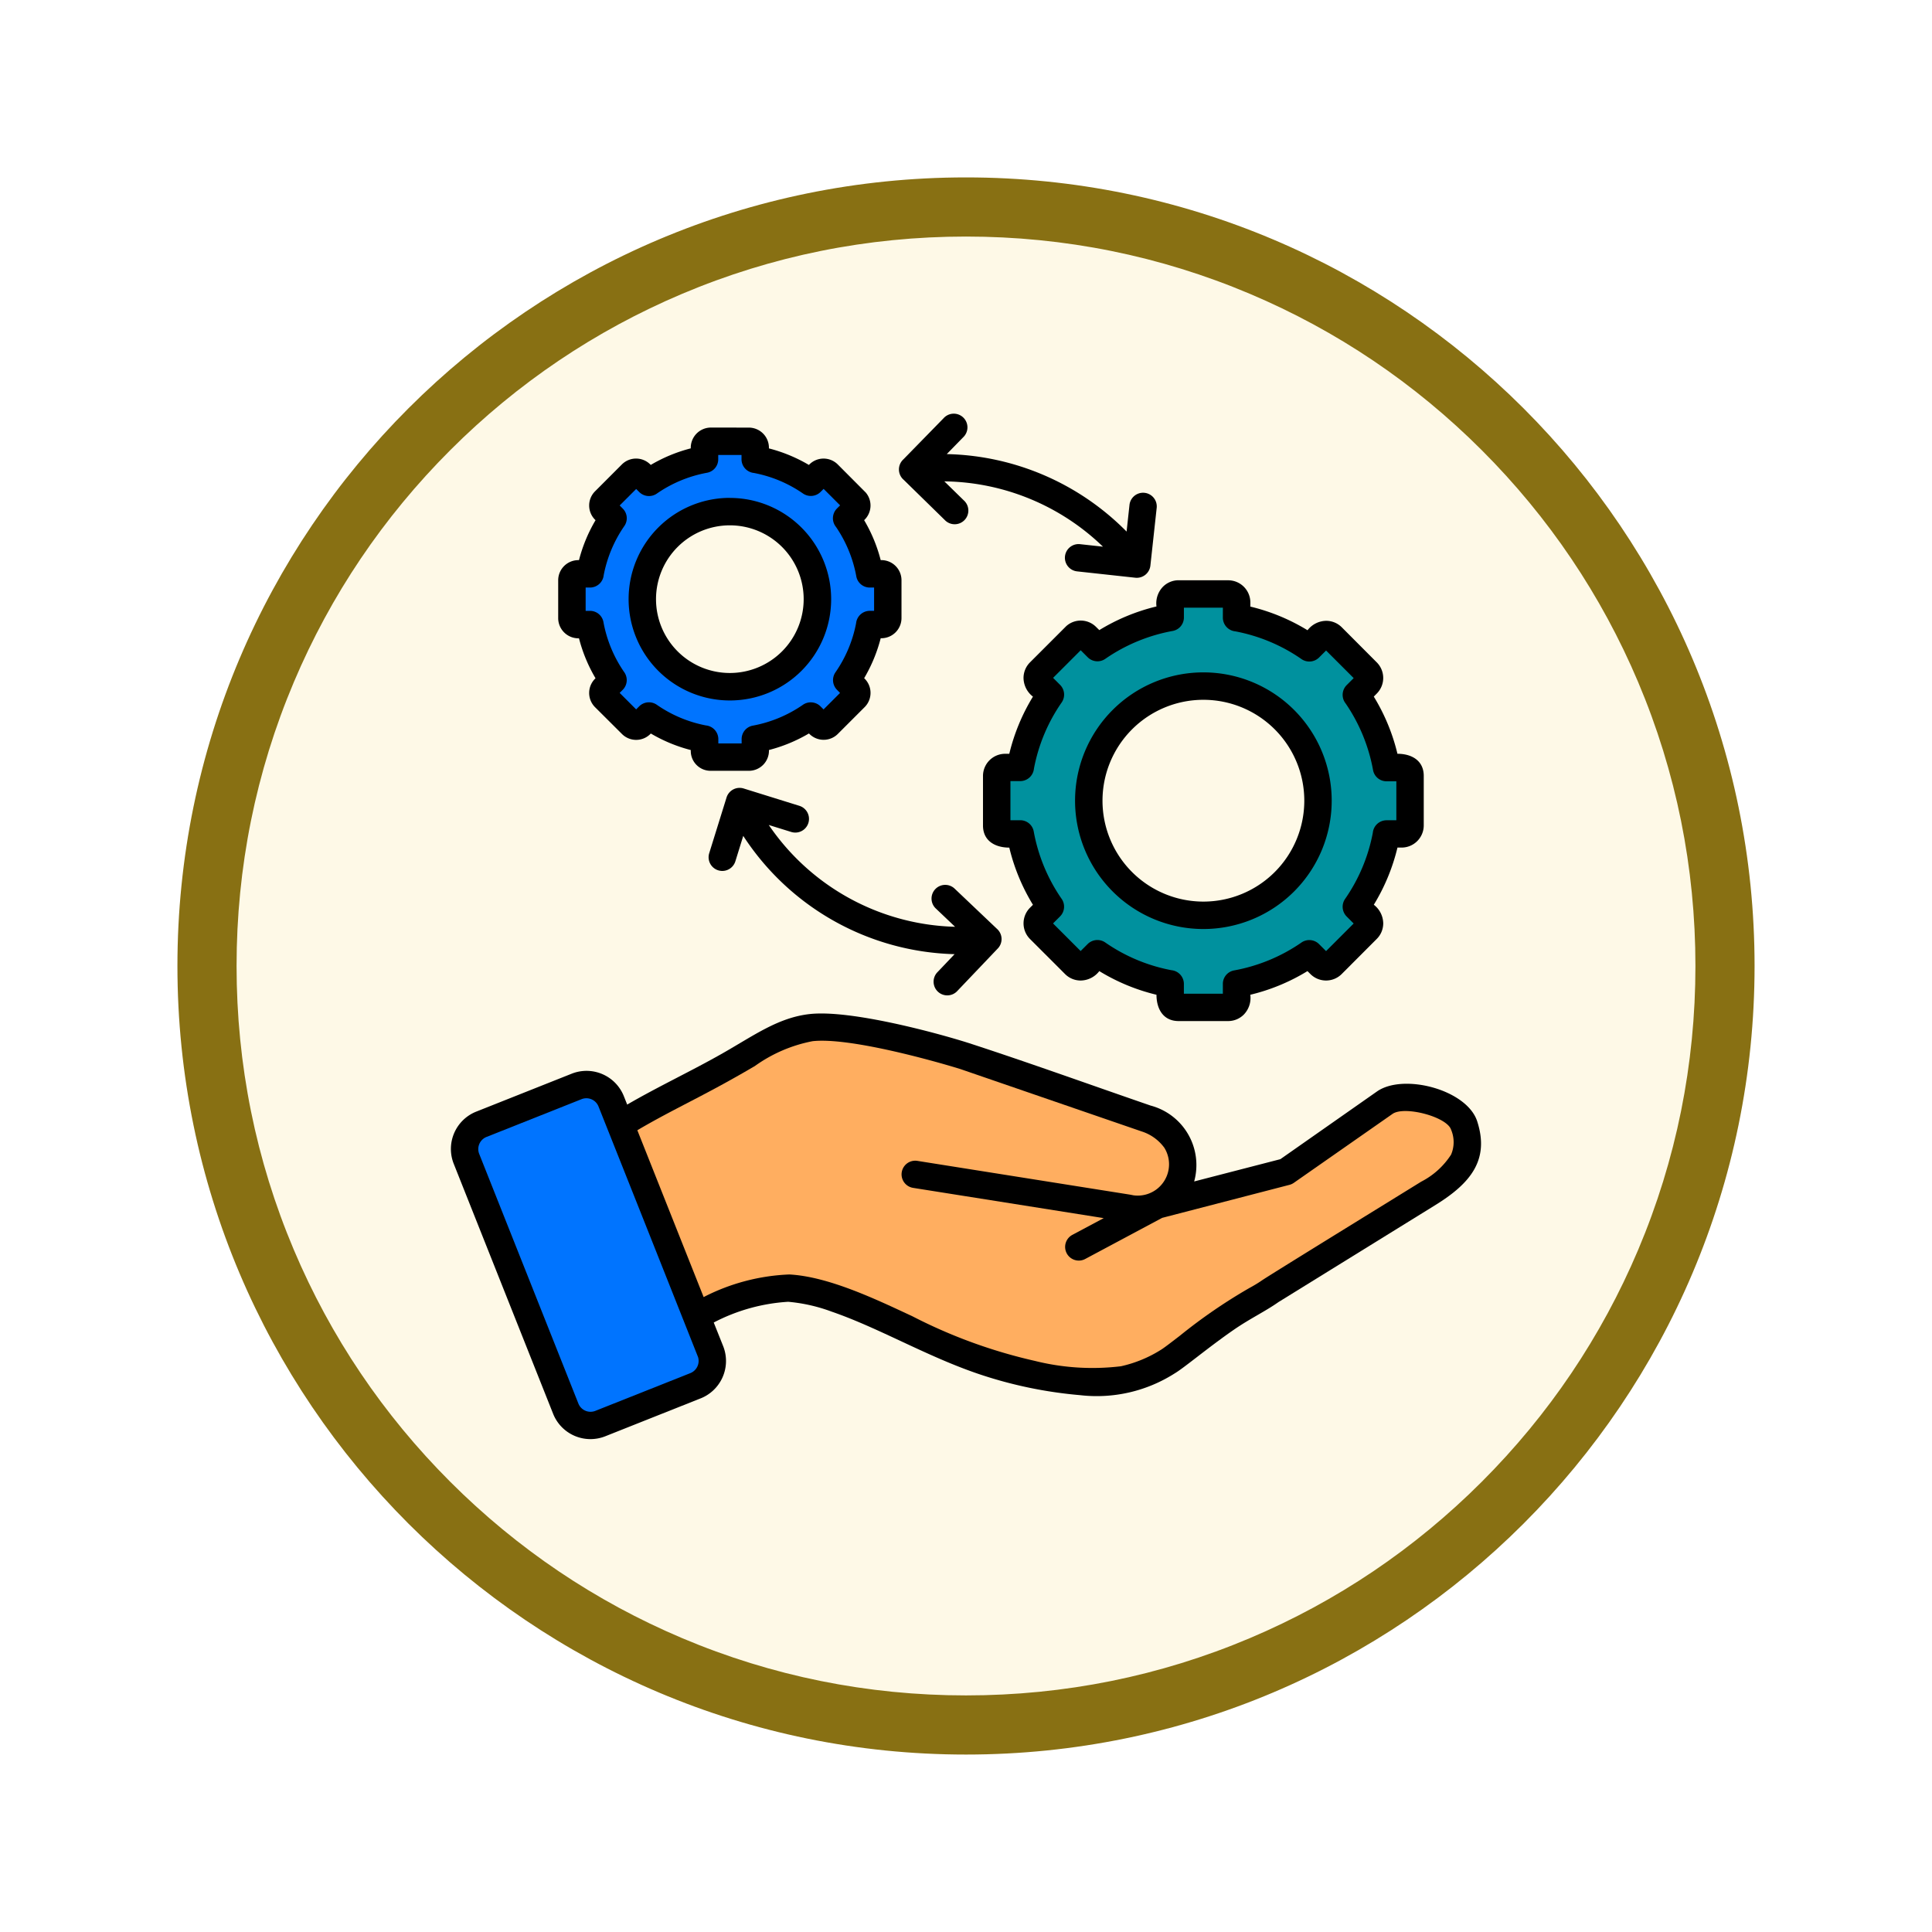 <svg xmlns="http://www.w3.org/2000/svg" xmlns:xlink="http://www.w3.org/1999/xlink" width="98" height="98" viewBox="0 0 98 98">
  <defs>
    <filter id="Trazado_904820" x="0" y="0" width="98" height="98" filterUnits="userSpaceOnUse">
      <feOffset dy="3" input="SourceAlpha"/>
      <feGaussianBlur stdDeviation="3" result="blur"/>
      <feFlood flood-opacity="0.161"/>
      <feComposite operator="in" in2="blur"/>
      <feComposite in="SourceGraphic"/>
    </filter>
  </defs>
  <g id="Grupo_1210674" data-name="Grupo 1210674" transform="translate(-611 -2739.43)">
    <g id="Grupo_1210397" data-name="Grupo 1210397" transform="translate(0 -9890.062)">
      <g id="Grupo_1210132" data-name="Grupo 1210132" transform="translate(411 11867.491)">
        <g id="Grupo_1202705" data-name="Grupo 1202705" transform="translate(209 768)">
          <g id="Grupo_1173585" data-name="Grupo 1173585" transform="translate(0 0)">
            <g id="Grupo_1173428" data-name="Grupo 1173428">
              <g id="Grupo_1171958" data-name="Grupo 1171958">
                <g id="Grupo_1167341" data-name="Grupo 1167341">
                  <g id="Grupo_1166792" data-name="Grupo 1166792">
                    <g transform="matrix(1, 0, 0, 1, -9, -6)" filter="url(#Trazado_904820)">
                      <g id="Trazado_904820-2" data-name="Trazado 904820" transform="translate(9 6)" fill="#fef9e7">
                        <path d="M 40 78.5 C 34.802 78.5 29.76 77.482 25.015 75.475 C 20.43 73.536 16.313 70.76 12.776 67.224 C 9.24 63.687 6.464 59.57 4.525 54.985 C 2.518 50.24 1.5 45.198 1.5 40 C 1.5 34.802 2.518 29.76 4.525 25.015 C 6.464 20.43 9.24 16.313 12.776 12.776 C 16.313 9.24 20.43 6.464 25.015 4.525 C 29.76 2.518 34.802 1.5 40 1.5 C 45.198 1.5 50.24 2.518 54.985 4.525 C 59.57 6.464 63.687 9.24 67.224 12.776 C 70.76 16.313 73.536 20.43 75.475 25.015 C 77.482 29.76 78.5 34.802 78.5 40 C 78.5 45.198 77.482 50.24 75.475 54.985 C 73.536 59.57 70.76 63.687 67.224 67.224 C 63.687 70.76 59.57 73.536 54.985 75.475 C 50.24 77.482 45.198 78.5 40 78.5 Z" stroke="none"/>
                        <path d="M 40 3 C 35.004 3 30.158 3.978 25.599 5.906 C 21.193 7.77 17.236 10.438 13.837 13.837 C 10.438 17.236 7.77 21.193 5.906 25.599 C 3.978 30.158 3 35.004 3 40 C 3 44.996 3.978 49.842 5.906 54.401 C 7.77 58.807 10.438 62.764 13.837 66.163 C 17.236 69.562 21.193 72.23 25.599 74.094 C 30.158 76.022 35.004 77 40 77 C 44.996 77 49.842 76.022 54.401 74.094 C 58.807 72.23 62.764 69.562 66.163 66.163 C 69.562 62.764 72.23 58.807 74.094 54.401 C 76.022 49.842 77 44.996 77 40 C 77 35.004 76.022 30.158 74.094 25.599 C 72.23 21.193 69.562 17.236 66.163 13.837 C 62.764 10.438 58.807 7.77 54.401 5.906 C 49.842 3.978 44.996 3 40 3 M 40 0 C 62.091 0 80 17.909 80 40 C 80 62.091 62.091 80 40 80 C 17.909 80 -7.62939453125e-06 62.091 -7.62939453125e-06 40 C -7.62939453125e-06 17.909 17.909 0 40 0 Z" stroke="none" fill="#887013"/>
                      </g>
                    </g>
                  </g>
                </g>
              </g>
            </g>
          </g>
        </g>
      </g>
    </g>
    <g id="process_11693989" transform="translate(617.846 2743.229)">
      <path id="Trazado_1054367" data-name="Trazado 1054367" d="M33.124,62.234a9.377,9.377,0,0,0-3.766,1.051l.479,1.2a2.042,2.042,0,0,1-1.2,2.67l-4.779,1.9a2.038,2.038,0,0,1-2.648-1.143L16.17,55.235a2.038,2.038,0,0,1,1.143-2.648l4.837-1.922A2.038,2.038,0,0,1,24.8,51.808l.168.423c1.61-.936,3.274-1.707,4.876-2.622,1.577-.9,2.8-1.794,4.38-1.97,2.061-.229,6.414.944,8.072,1.471,3.074,1,6.16,2.116,9.224,3.171a3.122,3.122,0,0,1,2.208,3.849L58.1,55,63,51.566c1.343-.939,4.565-.093,5.085,1.515.627,1.939-.315,3.128-2.114,4.241l-7.967,4.927c-.653.462-1.436.834-2.237,1.384-.671.461-1.366.995-1.923,1.424-.488.375-.877.675-1.1.806a7.352,7.352,0,0,1-4.8,1.107,21.915,21.915,0,0,1-5.188-1.088c-2.635-.9-5.033-2.329-7.42-3.15a8.434,8.434,0,0,0-2.219-.5Zm8.6-15.777a.694.694,0,1,1-1.005-.956l.856-.9a13.191,13.191,0,0,1-10.72-6l-.4,1.29a.694.694,0,1,1-1.326-.413l.879-2.825a.694.694,0,0,1,.869-.456l2.825.879a.694.694,0,1,1-.413,1.326l-1.139-.354A11.8,11.8,0,0,0,41.6,43.212l-.96-.912a.694.694,0,1,1,.956-1.005l2.126,2.019a.693.693,0,0,1,.025,1.019ZM38.99,20.537A.694.694,0,0,1,38.98,19.5l2.036-2.084a.694.694,0,1,1,.994.967l-.832.852A13.209,13.209,0,0,1,50.3,23.165l.148-1.363a.694.694,0,0,1,1.38.146l-.321,2.941a.694.694,0,0,1-.763.617l-2.941-.321a.694.694,0,1,1,.147-1.38l1.152.126a11.783,11.783,0,0,0-8.046-3.313l.986.964a.694.694,0,1,1-.967.994L38.99,20.536Zm-9.775-2.648a1.024,1.024,0,0,0-1.022,1.055,7.829,7.829,0,0,0-2.028.839l-.025-.022a1.019,1.019,0,0,0-1.443,0l-1.357,1.359a1.018,1.018,0,0,0,.023,1.467,7.781,7.781,0,0,0-.84,2.027,1.023,1.023,0,0,0-1.055,1.022v1.921a1.026,1.026,0,0,0,1.055,1.022,7.827,7.827,0,0,0,.839,2.027,1.021,1.021,0,0,0-.023,1.468L24.7,33.43a1.018,1.018,0,0,0,1.467-.022,7.824,7.824,0,0,0,2.027.839A1.006,1.006,0,0,0,29.216,35.3h1.921a1.021,1.021,0,0,0,1.022-1.055,7.832,7.832,0,0,0,2.027-.839l.025.022a1.019,1.019,0,0,0,1.443,0l1.358-1.358a1.021,1.021,0,0,0-.024-1.468,7.827,7.827,0,0,0,.839-2.027,1.024,1.024,0,0,0,1.055-1.022V25.635a1.021,1.021,0,0,0-1.055-1.022,7.781,7.781,0,0,0-.84-2.027,1.016,1.016,0,0,0,.083-1.4l-1.418-1.423a1.019,1.019,0,0,0-1.467.022,7.83,7.83,0,0,0-2.028-.839,1.021,1.021,0,0,0-1.022-1.055Zm23.723,7.745a1.119,1.119,0,0,0-.793.329,1.212,1.212,0,0,0-.329,1,10.048,10.048,0,0,0-2.9,1.2l-.151-.148a1.1,1.1,0,0,0-1.525-.055L45.4,29.8a1.119,1.119,0,0,0-.328.794,1.212,1.212,0,0,0,.478.943,10.049,10.049,0,0,0-1.2,2.9h-.212a1.125,1.125,0,0,0-1.122,1.122v2.515c0,.786.625,1.122,1.334,1.122a10.043,10.043,0,0,0,1.2,2.9l-.149.149a1.123,1.123,0,0,0,0,1.587l1.778,1.778a1.12,1.12,0,0,0,.794.328,1.212,1.212,0,0,0,.943-.478,10.05,10.05,0,0,0,2.9,1.2c0,.708.336,1.334,1.122,1.334h2.515a1.119,1.119,0,0,0,.793-.329,1.212,1.212,0,0,0,.329-1.005,10.048,10.048,0,0,0,2.9-1.2l.149.149a1.123,1.123,0,0,0,1.587,0l1.777-1.78a1.117,1.117,0,0,0,.33-.792,1.212,1.212,0,0,0-.478-.943,10.048,10.048,0,0,0,1.2-2.9h.211a1.125,1.125,0,0,0,1.122-1.123V35.558c0-.786-.625-1.122-1.334-1.122a10,10,0,0,0-1.2-2.9l.149-.152a1.12,1.12,0,0,0,0-1.586L61.215,28.02a1.119,1.119,0,0,0-.794-.328,1.212,1.212,0,0,0-.943.478,10.047,10.047,0,0,0-2.9-1.2v-.212a1.125,1.125,0,0,0-1.122-1.122ZM32.825,23.947a3.745,3.745,0,1,1-5.3,0,3.745,3.745,0,0,1,5.3,0Zm24.99,9.25a5.118,5.118,0,1,1-7.238,0,5.118,5.118,0,0,1,7.238,0Z" transform="translate(0 0)" fill-rule="evenodd"/>
      <path id="Trazado_1054368" data-name="Trazado 1054368" d="M287.438,107.417h-1.977l0,.5a.693.693,0,0,1-.571.682,8.762,8.762,0,0,0-3.395,1.4.7.7,0,0,1-.911-.063l-.358-.358-1.4,1.4.357.358a.7.7,0,0,1,.079.888,8.714,8.714,0,0,0-1.408,3.36.7.7,0,0,1-.692.631h-.5V118.2l.5,0a.693.693,0,0,1,.682.571,8.761,8.761,0,0,0,1.4,3.395.7.7,0,0,1-.063.911l-.358.358,1.4,1.4.358-.357a.7.7,0,0,1,.888-.079,8.713,8.713,0,0,0,3.36,1.408.7.7,0,0,1,.631.693v.5h1.977l0-.5a.693.693,0,0,1,.571-.682,8.764,8.764,0,0,0,3.395-1.4.7.7,0,0,1,.911.063l.358.358,1.4-1.4-.357-.358a.7.7,0,0,1-.079-.888,8.711,8.711,0,0,0,1.408-3.36.7.7,0,0,1,.693-.631h.5v-1.977l-.5,0a.693.693,0,0,1-.682-.571,8.747,8.747,0,0,0-1.388-3.375.7.7,0,0,1,.048-.93l.358-.358-1.4-1.4-.358.357a.7.7,0,0,1-.888.079,8.709,8.709,0,0,0-3.359-1.408.7.7,0,0,1-.631-.692Zm-.989,3.283a6.509,6.509,0,1,1-6.509,6.509,6.509,6.509,0,0,1,6.509-6.509Z" transform="translate(-232.254 -80.393)" fill="#00919e" fill-rule="evenodd"/>
      <path id="Trazado_1054369" data-name="Trazado 1054369" d="M86.707,36.287H85.525l0,.221a.693.693,0,0,1-.571.682,6.538,6.538,0,0,0-2.523,1.042.7.7,0,0,1-.911-.063l-.157-.157-.836.836.156.159a.693.693,0,0,1,.08.884,6.533,6.533,0,0,0-1.047,2.491.7.7,0,0,1-.692.63H78.8v1.182l.221,0a.693.693,0,0,1,.682.571,6.533,6.533,0,0,0,1.042,2.523.7.7,0,0,1-.063.911l-.157.157.836.836.157-.157a.7.7,0,0,1,.888-.079A6.5,6.5,0,0,0,84.9,50.006a.7.7,0,0,1,.63.692v.221h1.182l0-.221a.693.693,0,0,1,.571-.682A6.54,6.54,0,0,0,89.8,48.974a.7.7,0,0,1,.911.063l.157.157.836-.836L91.55,48.2a.7.7,0,0,1-.079-.888,6.5,6.5,0,0,0,1.047-2.489.7.7,0,0,1,.692-.63h.221V43.012l-.221,0a.693.693,0,0,1-.682-.571,6.528,6.528,0,0,0-1.027-2.5A.7.7,0,0,1,91.55,39l.157-.157-.836-.836-.157.157a.7.7,0,0,1-.888.079A6.5,6.5,0,0,0,87.336,37.2a.7.7,0,0,1-.63-.692v-.221Zm-.591,2.179A5.137,5.137,0,1,1,80.979,43.6a5.137,5.137,0,0,1,5.137-5.137Z" transform="translate(-55.939 -17.008)" fill="#0074ff" fill-rule="evenodd"/>
      <path id="Trazado_1054370" data-name="Trazado 1054370" d="M34.874,336.385a.664.664,0,0,0-.849-.366l-4.837,1.922a.664.664,0,0,0-.366.849l5.038,12.68a.664.664,0,0,0,.849.366l4.837-1.922a.667.667,0,0,0,.381-.808Q37.405,342.743,34.874,336.385Z" transform="translate(-11.364 -284.066)" fill="#0074ff" fill-rule="evenodd"/>
      <path id="Trazado_1054371" data-name="Trazado 1054371" d="M106.262,322.219a10.372,10.372,0,0,1,4.348-1.147c2.01.107,4.447,1.285,6.244,2.122a26.177,26.177,0,0,0,6.213,2.263,12.055,12.055,0,0,0,4.361.271,6.4,6.4,0,0,0,2.027-.833c.149-.089.509-.366.961-.714a27.077,27.077,0,0,1,3.528-2.422,7.085,7.085,0,0,0,.614-.37c.123-.109,7.311-4.533,8.1-5.023a3.941,3.941,0,0,0,1.518-1.374,1.612,1.612,0,0,0,0-1.264c-.213-.658-2.372-1.223-2.972-.8l-5.011,3.5a.691.691,0,0,1-.223.1l-6.447,1.672-3.9,2.083a.693.693,0,1,1-.652-1.223l1.585-.846-9.67-1.535a.693.693,0,1,1,.218-1.369l10.788,1.713.18.035a1.589,1.589,0,0,0,1.561-2.409,2.276,2.276,0,0,0-1.155-.833l-9.2-3.166c-1.461-.451-5.657-1.615-7.491-1.411a7.423,7.423,0,0,0-2.925,1.259c-1.146.674-2.088,1.183-3.263,1.792-.9.469-1.81.939-2.7,1.466Z" transform="translate(-77.416 -260.224)" fill="#ffae60" fill-rule="evenodd"/>
    </g>
  </g>
</svg>

